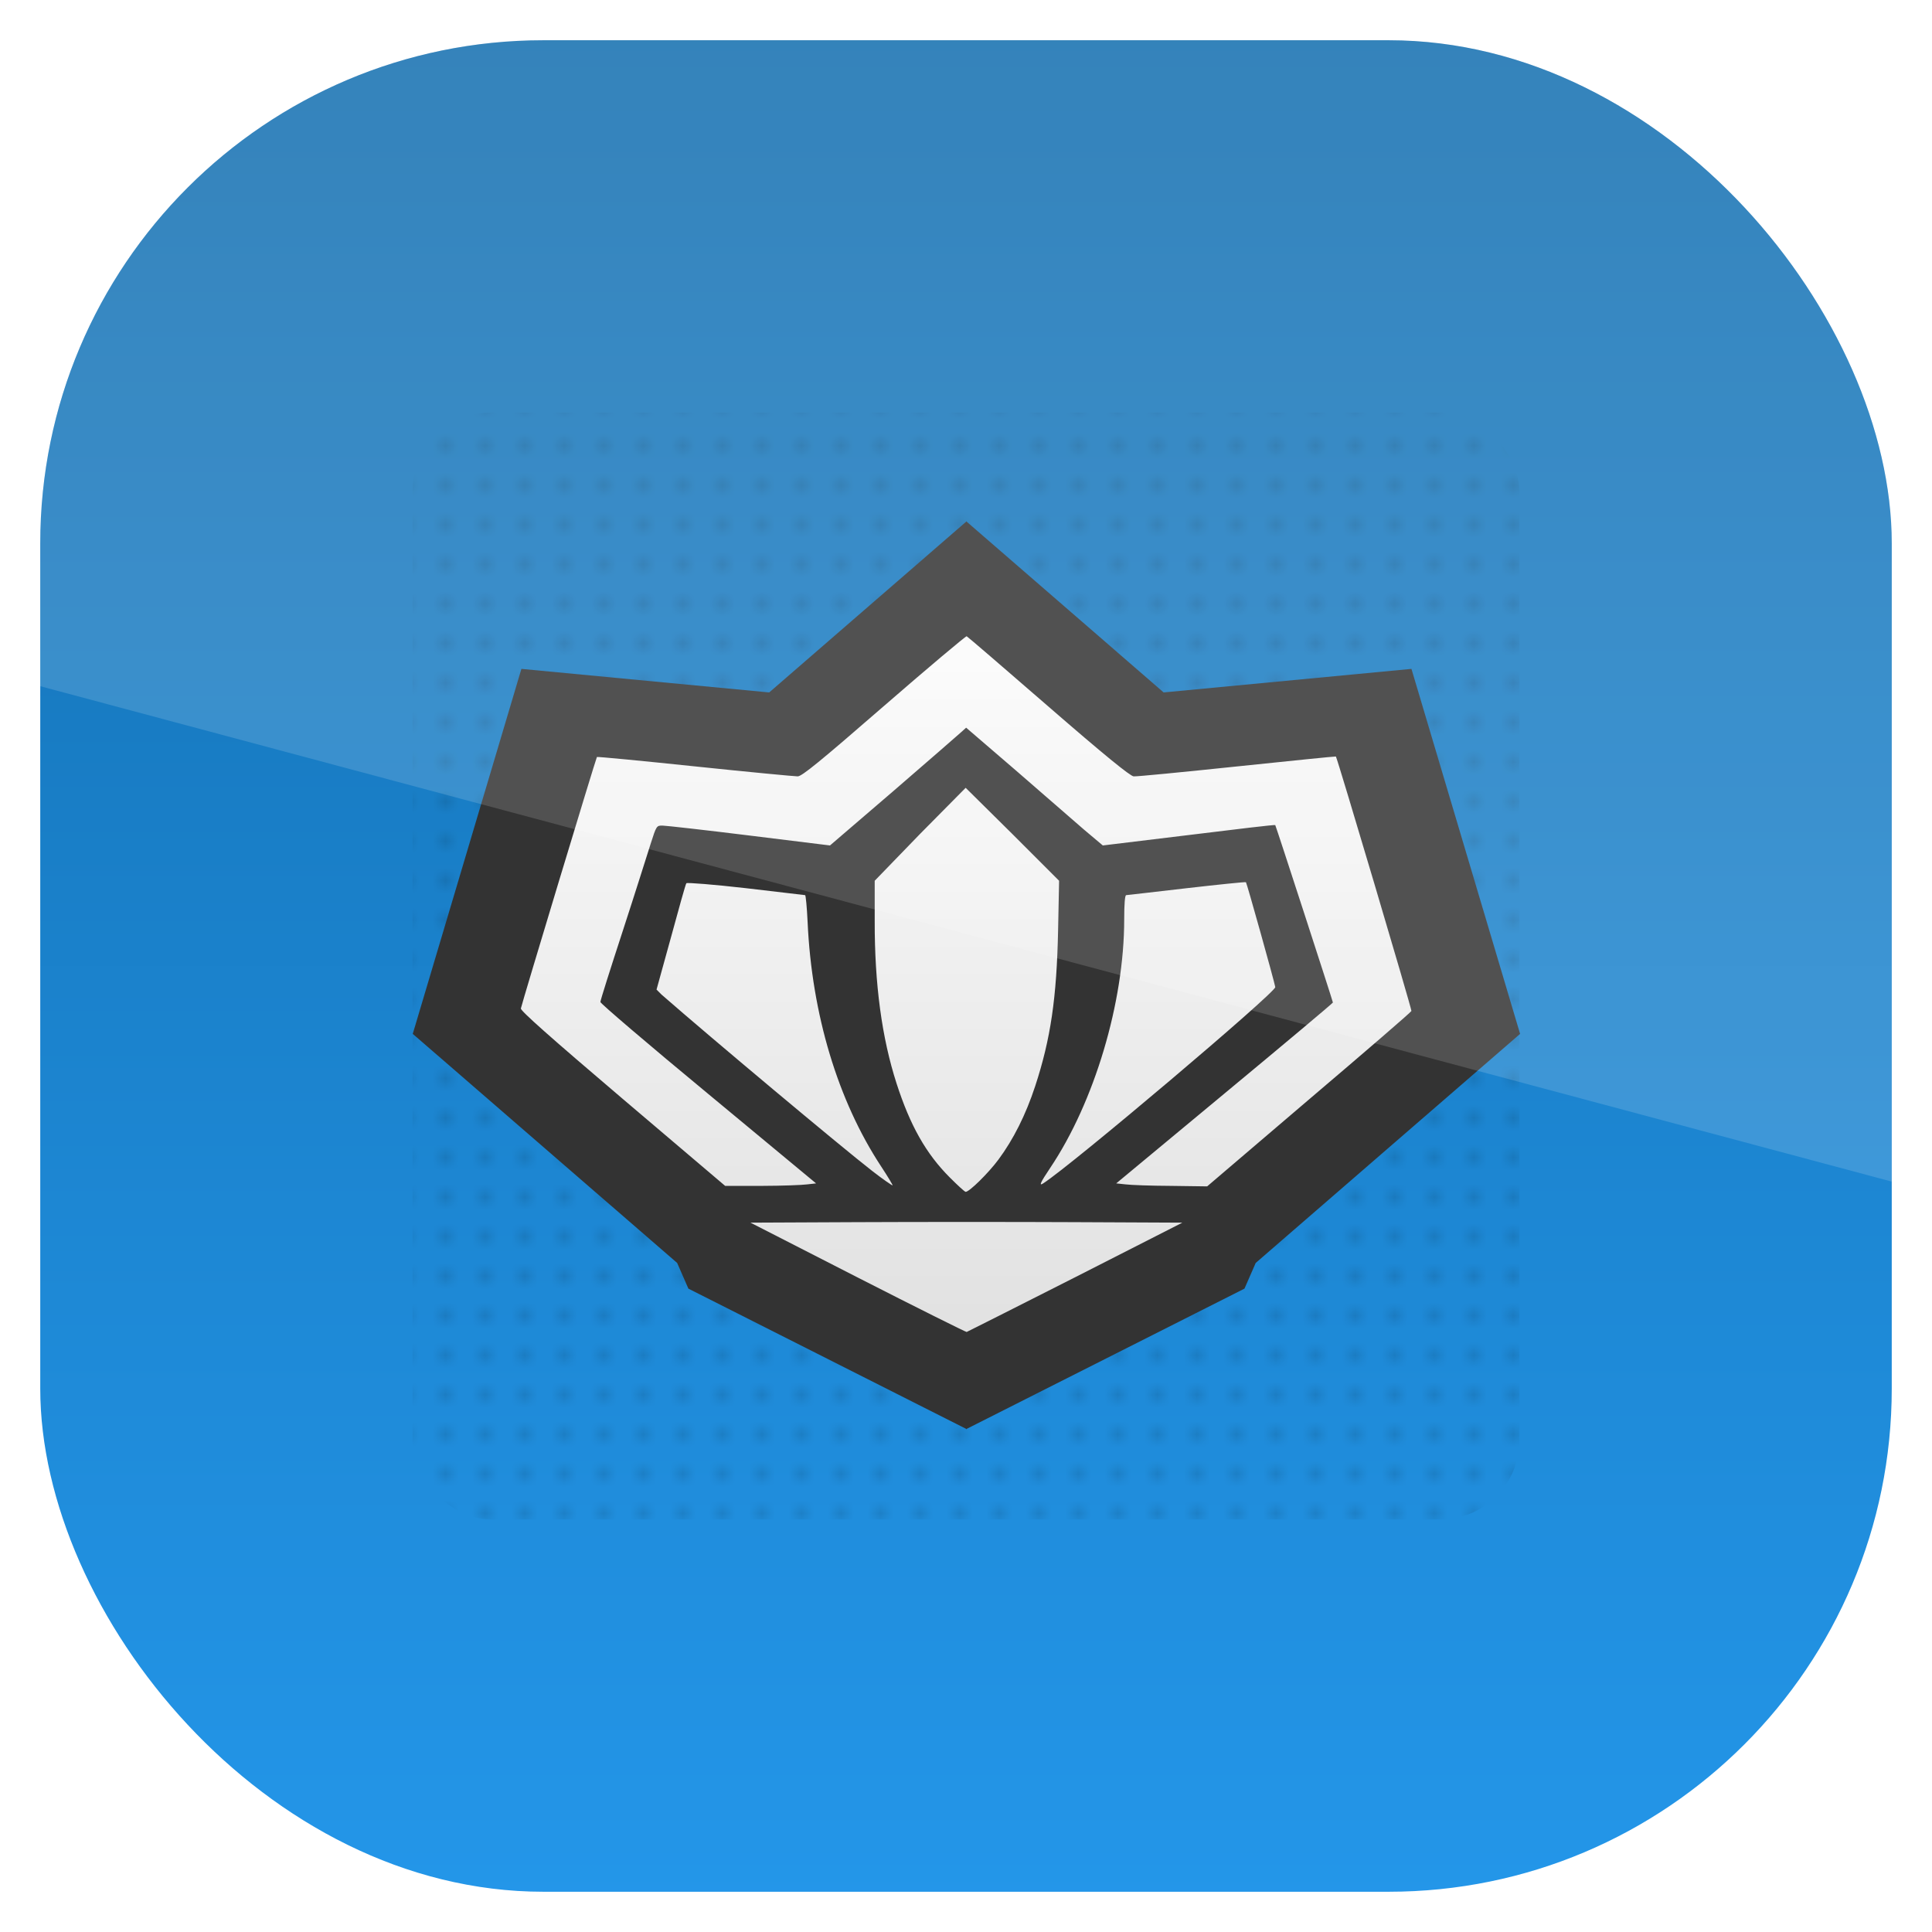 <svg height="96" width="96" xmlns="http://www.w3.org/2000/svg" xmlns:xlink="http://www.w3.org/1999/xlink" xmlns:sodipodi="http://sodipodi.sourceforge.net/DTD/sodipodi-0.dtd" xmlns:inkscape="http://www.inkscape.org/namespaces/inkscape">
 <defs>
  <linearGradient x2="0" y1="962.62" y2="1046.1" gradientUnits="userSpaceOnUse" id="linearGradient11642" gradientTransform="matrix(1.15 0 0 1.15 -7.2 -150.65)">
   <stop stop-color="#116cad"/>
   <stop stop-color="#2497ea" offset="1"/>
  </linearGradient>
  <pattern xlink:href="#pattern5138" id="pattern5167" patternTransform="matrix(.655 0 0 .655 119.55 6.655)"/>
  <pattern height="6" id="pattern5138" width="6" patternTransform="translate(16,-14)" patternUnits="userSpaceOnUse">
   <g transform="matrix(1 0 0 1 -16 14)">
    <rect x="16" y="-14" color="#000000" height="6" opacity="0" width="6"/>
    <rect x="17" y="-10" color="#000000" height="1" opacity="0.2" width="1"/>
    <rect x="20" y="-10" color="#000000" height="1" opacity="0.2" width="1"/>
    <rect x="17" y="-13" color="#000000" height="1" opacity="0.2" width="1"/>
    <rect x="20" y="-13" color="#000000" height="1" opacity="0.2" width="1"/>
   </g>
  </pattern>
  <linearGradient x2="0" y1="625.38" y2="989.65" gradientUnits="userSpaceOnUse" id="linearGradient3202" gradientTransform="matrix(0.11 0 0 0.11 19.982 -39.815)">
   <stop stop-color="#fafafa"/>
   <stop stop-color="#e1e1e1" offset="1"/>
  </linearGradient>
  <clipPath clipPathUnits="userSpaceOnUse" id="clipPath3009">
   <path d="m-2 956.36h-96v33.562l96 25.687v-59.25z"/>
  </clipPath>
 </defs>
 <g transform="matrix(1 0 0 1 0 -956.36)">
  <rect x="2" rx="25" y="958.36" fill="url(#linearGradient11642)" height="92" width="92"/>
  <g transform="matrix(1 0 0 1 -92.5 957.11)">
   <rect x="113" rx="3.929" y="19.75" fill="url(#pattern5167)" height="55" opacity="0.5" width="55"/>
   <g transform="matrix(0.851 0 0 0.851 99.66 7.302)">
    <path d="m48 20.969v0.031l-11.5 9.969-14.469-1.375-6.344 21.312 15.438 13.375 0.656 1.5 16.219 8.188 0.031 0.031v-0.031l16.219-8.188 0.656-1.5 15.438-13.375-6.344-21.312-14.469 1.375-11.5-9.969-0.031-0.031z" fill="#333"/>
    <path d="m48.029 27.688c-0.047-0.016-2.211 1.798-4.817 4.062-3.774 3.28-4.808 4.121-5.049 4.12-0.166-0-2.842-0.251-5.978-0.58s-5.72-0.576-5.745-0.551c-0.049 0.049-4.38 14.37-4.44 14.683-0.026 0.134 1.708 1.672 5.949 5.281l5.978 5.078h2.147c1.177-0.003 2.355-0.047 2.641-0.087l0.522-0.058-6.297-5.223c-3.466-2.866-6.293-5.28-6.297-5.368-0.004-0.088 0.586-1.945 1.306-4.149 0.72-2.205 1.437-4.49 1.625-5.078 0.339-1.062 0.348-1.078 0.696-1.074 0.193 0.002 2.489 0.259 5.078 0.58l4.701 0.58 3.685-3.163c2.027-1.751 3.817-3.308 3.975-3.453l0.29-0.261 2.902 2.495c1.592 1.377 3.372 2.934 3.975 3.453l1.103 0.929 5.02-0.609c2.765-0.341 5.031-0.613 5.049-0.58 0.057 0.106 3.366 10.29 3.366 10.359 0 0.036-2.848 2.425-6.326 5.31l-6.326 5.252 0.551 0.058c0.295 0.04 1.48 0.082 2.641 0.087l2.118 0.029 5.949-5.078c3.275-2.783 5.961-5.097 5.978-5.165 0.025-0.102-4.332-14.778-4.411-14.857-0.014-0.014-2.61 0.249-5.774 0.58s-5.873 0.597-6.036 0.58c-0.208-0.022-1.698-1.232-4.991-4.091-2.571-2.233-4.712-4.075-4.759-4.091zm-0.058 8.85-2.67 2.699-2.641 2.728v2.35c-0.008 3.692 0.417 6.826 1.277 9.489 0.791 2.448 1.713 4.091 3.105 5.484 0.467 0.468 0.875 0.842 0.929 0.842 0.216 0 1.333-1.101 1.915-1.886 0.865-1.167 1.592-2.601 2.147-4.295 0.901-2.749 1.254-5.146 1.335-9.111l0.058-2.873-2.728-2.728-2.728-2.699zm16.366 5.513c-0.027-0.027-1.578 0.134-3.453 0.348s-3.477 0.406-3.54 0.406c-0.074 0-0.116 0.505-0.116 1.422 0 4.832-1.739 10.658-4.324 14.509-0.599 0.892-0.657 1.061-0.406 0.9 1.674-1.076 13.601-11.165 13.551-11.462-0.054-0.326-1.661-6.072-1.712-6.123zm-32.674 0.058c-0.045 0.048-0.44 1.473-0.9 3.163l-0.842 3.047 0.29 0.29c2.801 2.453 10.487 8.89 12.303 10.301 0.63 0.49 1.172 0.859 1.19 0.842 0.018-0.018-0.273-0.504-0.667-1.103-2.532-3.847-4.05-8.895-4.295-14.277-0.04-0.873-0.11-1.567-0.145-1.567-0.036 0-1.588-0.192-3.453-0.406-1.865-0.213-3.437-0.338-3.482-0.29zm10.069 19.79-6.326 0.029 6.297 3.221c3.451 1.762 6.293 3.175 6.326 3.163 0.032-0.012 2.879-1.442 6.326-3.192l6.268-3.192-6.297-0.029c-3.464-0.016-9.127-0.016-12.594 0z" fill="url(#linearGradient3202)"/>
   </g>
  </g>
  <rect x="-96" rx="25" y="958.36" clip-path="url(#clipPath3009)" fill="#fff" height="92" opacity="0.15" width="92" transform="matrix(1 0 0 1 98 0)"/>
 </g>
</svg>
